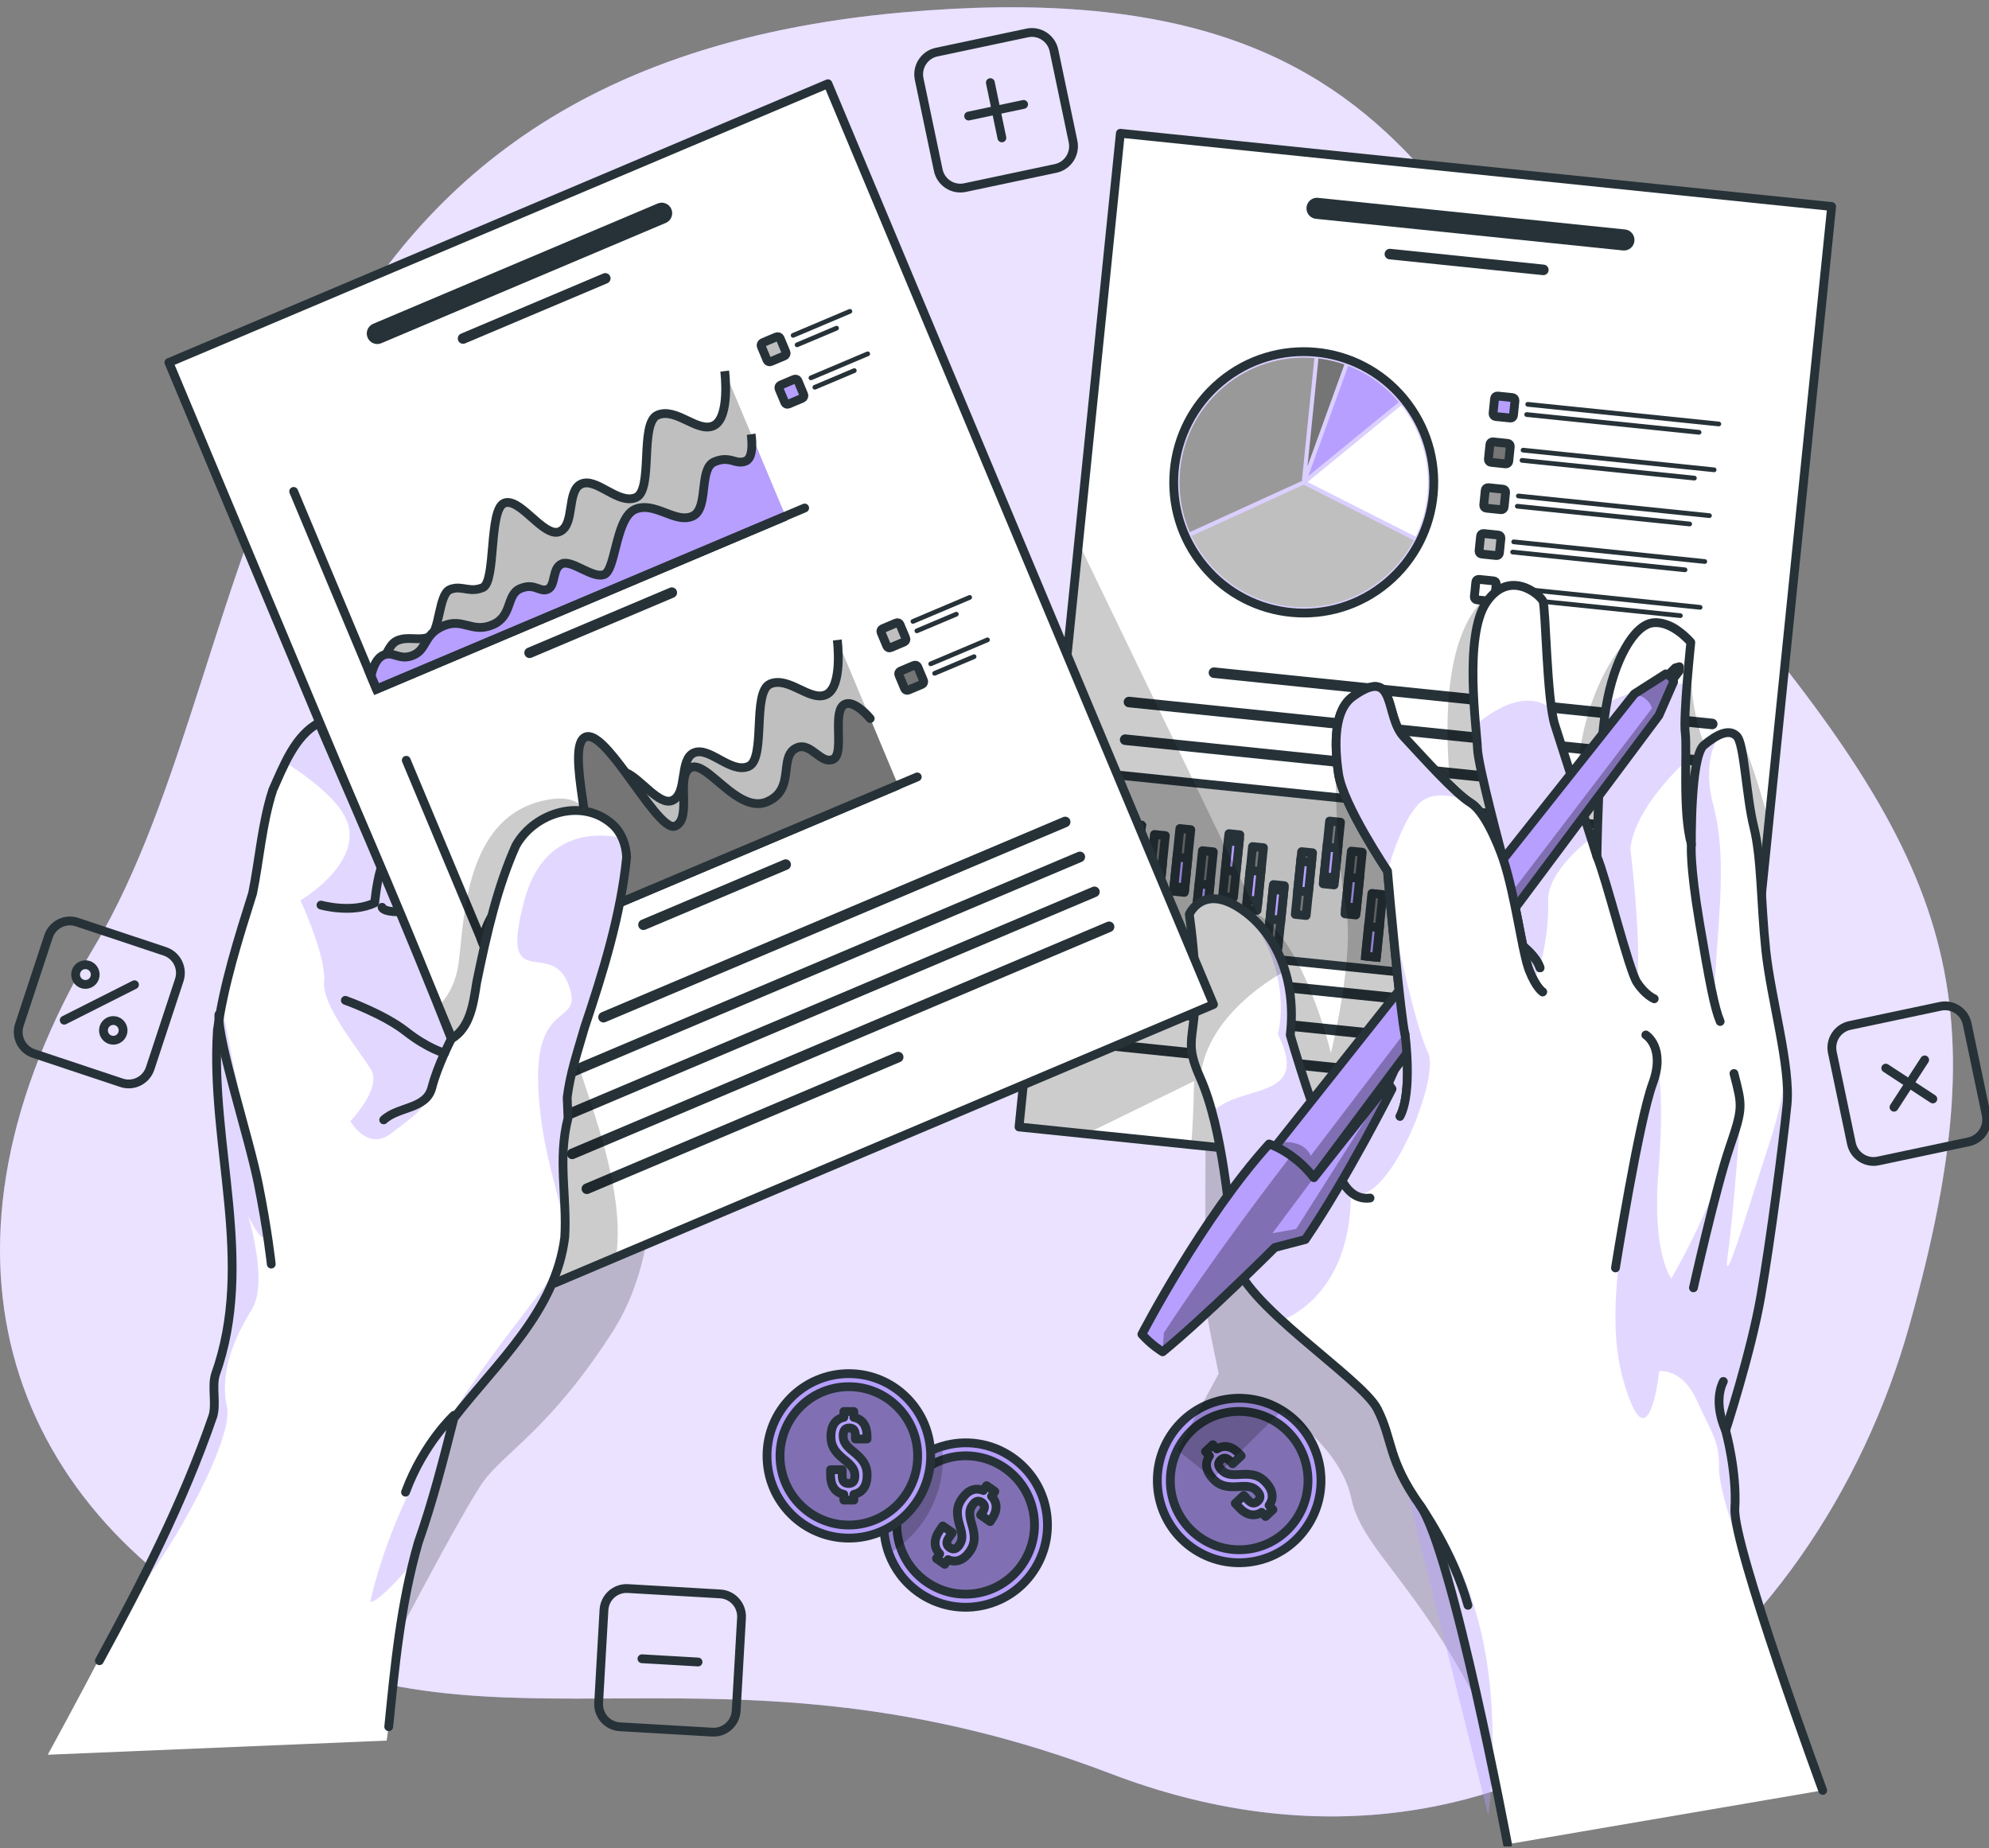<svg width="226" height="210" viewBox="0 0 226 210" fill="none" xmlns="http://www.w3.org/2000/svg">
<rect x="0" y="0" width="226" height="210" fill="#808080" stroke="none"/>
<g clip-path="url(#clip0_2308_98)">
<path d="M102.509 1.414C165.087 -4.189 165.188 31.294 193.384 64.354C221.581 97.413 227.615 112.397 216.985 150.506C206.355 188.611 170.541 218.486 126.231 201.561C81.921 184.636 56.539 200.892 28.59 185.858C0.646 170.824 -9.732 141.785 10.726 107.564C31.183 73.339 25.351 8.32 102.509 1.414Z" fill="#B79FFF"/>
<path opacity="0.7" d="M102.509 1.414C165.087 -4.189 165.188 31.294 193.384 64.354C221.581 97.413 227.615 112.397 216.985 150.506C206.355 188.611 170.541 218.486 126.231 201.561C81.921 184.636 56.539 200.892 28.59 185.858C0.646 170.824 -9.732 141.785 10.726 107.564C31.183 73.339 25.351 8.32 102.509 1.414Z" fill="white"/>
<path d="M116.716 3.745L106.423 5.923C105.035 6.217 104.147 7.586 104.439 8.98L106.606 19.326C106.899 20.72 108.26 21.613 109.648 21.319L119.941 19.141C121.329 18.847 122.217 17.479 121.925 16.084L119.758 5.739C119.466 4.344 118.104 3.451 116.716 3.745Z" stroke="#263238" stroke-linecap="round" stroke-linejoin="round"/>
<path d="M112.528 9.39L113.84 15.667" stroke="#263238" stroke-linecap="round" stroke-linejoin="round"/>
<path d="M116.307 11.864L110.061 13.187" stroke="#263238" stroke-linecap="round" stroke-linejoin="round"/>
<path d="M220.476 114.354L210.183 116.532C208.795 116.826 207.907 118.194 208.199 119.589L210.366 129.934C210.658 131.329 212.02 132.222 213.408 131.928L223.701 129.75C225.089 129.456 225.977 128.087 225.685 126.693L223.518 116.348C223.225 114.953 221.863 114.06 220.476 114.354Z" stroke="#263238" stroke-linecap="round" stroke-linejoin="round"/>
<path d="M218.69 120.443L215.204 125.818" stroke="#263238" stroke-linecap="round" stroke-linejoin="round"/>
<path d="M219.618 124.88L214.27 121.376" stroke="#263238" stroke-linecap="round" stroke-linejoin="round"/>
<path d="M81.839 181.126L71.338 180.517C69.922 180.435 68.708 181.522 68.626 182.945L68.021 193.499C67.939 194.922 69.021 196.143 70.437 196.225L80.938 196.833C82.354 196.915 83.568 195.828 83.65 194.405L84.255 183.851C84.337 182.428 83.255 181.208 81.839 181.126Z" stroke="#263238" stroke-linecap="round" stroke-linejoin="round"/>
<path d="M79.317 188.864L72.94 188.494" stroke="#263238" stroke-linecap="round" stroke-linejoin="round"/>
<path d="M18.738 108.11L8.753 104.785C7.407 104.337 5.954 105.07 5.508 106.423L2.2 116.459C1.754 117.812 2.484 119.272 3.83 119.72L13.815 123.045C15.162 123.493 16.614 122.76 17.061 121.407L20.369 111.371C20.815 110.018 20.085 108.558 18.738 108.11Z" stroke="#263238" stroke-linecap="round" stroke-linejoin="round"/>
<path d="M15.281 111.9L7.295 115.931" stroke="#263238" stroke-linecap="round" stroke-linejoin="round"/>
<path d="M10.7 110.241C10.978 110.794 10.756 111.469 10.206 111.747C9.656 112.026 8.985 111.803 8.708 111.251C8.43 110.698 8.652 110.023 9.202 109.745C9.752 109.466 10.423 109.689 10.7 110.241Z" stroke="#263238" stroke-linecap="round" stroke-linejoin="round"/>
<path d="M13.869 116.585C14.146 117.137 13.924 117.812 13.374 118.091C12.824 118.369 12.153 118.146 11.876 117.594C11.598 117.041 11.82 116.367 12.37 116.088C12.92 115.809 13.591 116.032 13.869 116.585Z" stroke="#263238" stroke-linecap="round" stroke-linejoin="round"/>
<path d="M117.366 178.612C114.45 182.856 108.659 183.916 104.436 180.985C102.807 179.849 101.651 178.287 101.006 176.553C99.992 173.79 100.284 170.59 102.075 167.984C103.326 166.169 105.102 164.937 107.055 164.354C109.668 163.563 112.594 163.938 115.01 165.616C119.233 168.547 120.288 174.368 117.366 178.612Z" fill="#B79FFF"/>
<path opacity="0.3" d="M116.156 177.765C113.699 181.335 108.83 182.227 105.274 179.758C101.717 177.289 100.834 172.396 103.291 168.821C105.748 165.251 110.616 164.359 114.173 166.828C117.725 169.298 118.613 174.191 116.156 177.765Z" fill="black"/>
<path d="M116.156 177.765C113.699 181.335 108.83 182.227 105.274 179.758C101.717 177.289 100.834 172.396 103.291 168.821C105.748 165.251 110.616 164.359 114.173 166.828C117.725 169.298 118.613 174.191 116.156 177.765Z" stroke="#263238" stroke-linecap="round" stroke-linejoin="round"/>
<path d="M111.726 169.374L112.099 168.826L113.038 169.48L112.665 170.028C113.366 170.763 113.346 171.681 112.665 172.674L112.508 172.908L111.423 172.152L111.63 171.848C111.994 171.326 111.918 170.981 111.555 170.727C111.191 170.474 110.843 170.53 110.485 171.052C110.127 171.574 110.082 172.086 110.43 173.242C110.848 174.652 110.778 175.453 110.198 176.29C109.511 177.283 108.644 177.628 107.715 177.228L107.347 177.765L106.409 177.111L106.777 176.574C106.066 175.833 106.091 174.905 106.777 173.907L107.125 173.405L108.21 174.16L107.811 174.738C107.448 175.26 107.549 175.61 107.917 175.864C108.285 176.117 108.644 176.087 109.002 175.565C109.36 175.042 109.416 174.52 109.057 173.374C108.629 171.975 108.709 171.163 109.289 170.327C109.965 169.343 110.808 168.993 111.731 169.374H111.726Z" fill="#B79FFF" stroke="#263238" stroke-linecap="round" stroke-linejoin="round"/>
<path opacity="0.2" d="M107.13 165.728C107.13 170.332 104.673 174.358 101.006 176.553C99.992 173.79 100.284 170.59 102.075 167.984C103.326 166.169 105.102 164.937 107.055 164.354C107.105 164.805 107.13 165.261 107.13 165.728Z" fill="black"/>
<path d="M117.366 178.612C114.45 182.856 108.659 183.916 104.436 180.985C102.807 179.849 101.651 178.287 101.006 176.553C99.992 173.79 100.284 170.59 102.075 167.984C103.326 166.169 105.102 164.937 107.055 164.354C109.668 163.563 112.594 163.938 115.01 165.616C119.233 168.547 120.288 174.368 117.366 178.612Z" stroke="#263238" stroke-linecap="round" stroke-linejoin="round"/>
<path d="M96.45 174.784C101.585 174.784 105.748 170.6 105.748 165.439C105.748 160.278 101.585 156.094 96.45 156.094C91.315 156.094 87.152 160.278 87.152 165.439C87.152 170.6 91.315 174.784 96.45 174.784Z" fill="#B79FFF" stroke="#263238" stroke-linecap="round" stroke-linejoin="round"/>
<path opacity="0.3" d="M96.45 173.298C100.769 173.298 104.27 169.779 104.27 165.439C104.27 161.098 100.769 157.579 96.45 157.579C92.131 157.579 88.63 161.098 88.63 165.439C88.63 169.779 92.131 173.298 96.45 173.298Z" fill="black"/>
<path d="M96.45 173.298C100.769 173.298 104.27 169.779 104.27 165.439C104.27 161.098 100.769 157.579 96.45 157.579C92.131 157.579 88.63 161.098 88.63 165.439C88.63 169.779 92.131 173.298 96.45 173.298Z" stroke="#263238" stroke-linecap="round" stroke-linejoin="round"/>
<path d="M95.88 161.063V160.399H97.02V161.063C98.009 161.266 98.518 162.031 98.518 163.243V163.522H97.197V163.152C97.197 162.513 96.944 162.27 96.5 162.27C96.056 162.27 95.804 162.513 95.804 163.152C95.804 163.791 96.056 164.237 96.995 164.987C98.135 165.905 98.528 166.605 98.528 167.624C98.528 168.836 98.009 169.612 97.02 169.815V170.464H95.88V169.815C94.876 169.612 94.371 168.831 94.371 167.624V167.011H95.693V167.71C95.693 168.349 95.971 168.577 96.415 168.577C96.859 168.577 97.136 168.349 97.136 167.71C97.136 167.071 96.884 166.615 95.945 165.875C94.805 164.967 94.412 164.257 94.412 163.233C94.412 162.036 94.906 161.271 95.885 161.053L95.88 161.063Z" fill="#B79FFF" stroke="#263238" stroke-linecap="round" stroke-linejoin="round"/>
<path d="M148.629 173.28C151.4 168.935 150.14 163.155 145.817 160.371C141.493 157.586 135.742 158.852 132.972 163.197C130.201 167.543 131.461 173.323 135.784 176.107C140.108 178.891 145.859 177.626 148.629 173.28Z" fill="#B79FFF" stroke="#263238" stroke-linecap="round" stroke-linejoin="round"/>
<path opacity="0.3" d="M146.532 162.899C149.473 166.078 149.286 171.052 146.123 174.008C142.96 176.964 138.011 176.776 135.069 173.597C132.128 170.418 132.315 165.444 135.478 162.488C138.641 159.532 143.59 159.719 146.532 162.899Z" fill="black"/>
<path d="M146.532 162.899C149.473 166.078 149.286 171.052 146.123 174.008C142.96 176.964 138.011 176.776 135.069 173.597C132.128 170.418 132.315 165.444 135.478 162.488C138.641 159.532 143.59 159.719 146.532 162.899Z" stroke="#263238" stroke-linecap="round" stroke-linejoin="round"/>
<path d="M137.425 165.439L136.976 164.952L137.814 164.171L138.263 164.658C139.125 164.131 140.013 164.344 140.836 165.231L141.027 165.439L140.059 166.341L139.807 166.073C139.373 165.606 139.025 165.601 138.702 165.905C138.379 166.209 138.354 166.559 138.787 167.026C139.221 167.492 139.706 167.644 140.906 167.553C142.364 167.447 143.126 167.69 143.817 168.435C144.64 169.323 144.781 170.251 144.196 171.072L144.635 171.549L143.797 172.33L143.358 171.853C142.485 172.39 141.587 172.167 140.77 171.28L140.356 170.834L141.325 169.931L141.799 170.443C142.233 170.91 142.591 170.89 142.914 170.585C143.237 170.281 143.288 169.921 142.859 169.455C142.425 168.988 141.93 168.826 140.74 168.927C139.292 169.044 138.52 168.79 137.829 168.045C137.017 167.168 136.86 166.27 137.43 165.444L137.425 165.439Z" fill="#B79FFF" stroke="#263238" stroke-linecap="round" stroke-linejoin="round"/>
<path opacity="0.2" d="M136.976 127.633C136.976 127.633 136.936 147.023 136.976 148.153C137.017 149.284 138.475 156.094 138.475 156.094L133.793 164.769L137.824 168.035L145.669 160.282C145.669 160.282 152.348 164.43 153.569 170.362C154.79 176.295 162.06 180.615 169.602 197.043C177.144 213.471 185.746 160.282 185.746 160.282L162.474 130.833L136.971 127.623L136.976 127.633Z" fill="black"/>
<path d="M208.121 23.465L200.992 93.377L196.608 136.385L135.342 130.077L123.42 128.85L115.787 128.064L122.553 61.692L127.3 15.145L208.121 23.465Z" fill="white"/>
<path d="M184.646 26.077L149.76 22.482C149.104 22.416 148.519 22.892 148.454 23.552C148.388 24.211 148.862 24.799 149.518 24.865L184.404 28.46C185.06 28.526 185.645 28.049 185.711 27.39C185.776 26.731 185.302 26.143 184.646 26.077V26.077Z" fill="#263238"/>
<path d="M175.429 30.072L157.984 28.277C157.656 28.242 157.363 28.485 157.328 28.81C157.292 29.139 157.535 29.433 157.857 29.469L175.303 31.264C175.631 31.299 175.924 31.056 175.959 30.731C175.994 30.402 175.752 30.108 175.429 30.072Z" fill="#263238"/>
<path d="M194.62 81.674L137.995 75.843C137.667 75.808 137.375 76.051 137.34 76.376C137.304 76.705 137.546 76.999 137.869 77.035L194.494 82.866C194.822 82.901 195.115 82.658 195.15 82.334C195.185 82.009 194.943 81.71 194.62 81.674Z" fill="#263238"/>
<path d="M194.181 85.959L128.339 79.18C128.011 79.144 127.719 79.388 127.683 79.712C127.648 80.042 127.89 80.336 128.213 80.371L194.055 87.151C194.383 87.186 194.676 86.943 194.711 86.618C194.746 86.289 194.504 85.995 194.181 85.959Z" fill="#263238"/>
<path d="M175.308 88.342L127.905 83.459C127.578 83.424 127.285 83.667 127.25 83.992C127.214 84.321 127.456 84.615 127.779 84.651L175.182 89.534C175.51 89.569 175.802 89.326 175.838 89.001C175.873 88.677 175.631 88.378 175.308 88.342Z" fill="#263238"/>
<path d="M127.162 88.088L125.236 106.984L191.613 113.819L193.539 94.924L127.162 88.088Z" fill="#BFBFBF" stroke="#263238" stroke-miterlimit="10"/>
<path d="M157.597 66.222C163.867 60.972 164.714 51.608 159.491 45.306C154.267 39.004 144.949 38.152 138.679 43.402C132.409 48.653 131.561 58.017 136.785 64.319C142.009 70.621 151.327 71.473 157.597 66.222Z" fill="#B79FFF"/>
<path opacity="0.5" d="M157.597 66.222C163.867 60.972 164.714 51.608 159.491 45.306C154.267 39.004 144.949 38.152 138.679 43.402C132.409 48.653 131.561 58.017 136.785 64.319C142.009 70.621 151.327 71.473 157.597 66.222Z" fill="white"/>
<path d="M157.597 66.222C163.867 60.972 164.714 51.608 159.491 45.306C154.267 39.004 144.949 38.152 138.679 43.402C132.409 48.653 131.561 58.017 136.785 64.319C142.009 70.621 151.327 71.473 157.597 66.222Z" stroke="#263238" stroke-miterlimit="10"/>
<path d="M148.565 54.77L160.854 60.987C161.55 59.542 162.009 57.955 162.181 56.266C162.569 52.453 161.414 48.838 159.23 46.049L148.565 54.776V54.77Z" fill="white"/>
<path d="M148.65 54.106L158.942 45.689C157.424 43.879 155.461 42.444 153.196 41.572L151.339 46.693L148.655 54.106H148.65Z" fill="#B79FFF"/>
<path d="M149.811 40.735L148.565 52.975L152.757 41.41C151.819 41.085 150.835 40.857 149.816 40.735H149.811Z" fill="#757575"/>
<path d="M147.924 54.664L149.347 40.69C141.688 40.026 134.883 45.659 134.096 53.371C133.838 55.886 134.257 58.31 135.19 60.47L147.919 54.659L147.924 54.664Z" fill="#999999"/>
<path d="M146.703 68.932C152.616 69.541 158.044 66.387 160.642 61.403L148.136 55.08L135.387 60.901C137.435 65.231 141.613 68.41 146.703 68.932Z" fill="#BFBFBF"/>
<path d="M171.852 45.178L170.171 45.005C169.996 44.987 169.84 45.114 169.823 45.29L169.65 46.98C169.632 47.155 169.759 47.312 169.934 47.33L171.615 47.503C171.79 47.521 171.946 47.394 171.964 47.218L172.136 45.528C172.154 45.353 172.027 45.196 171.852 45.178Z" fill="#B79FFF" stroke="#263238" stroke-miterlimit="10"/>
<path d="M195.276 48.447L173.557 46.212C173.411 46.196 173.305 46.064 173.32 45.917C173.335 45.77 173.467 45.664 173.613 45.679L195.332 47.915C195.478 47.93 195.584 48.062 195.569 48.209C195.554 48.356 195.422 48.463 195.276 48.447Z" fill="#263238"/>
<path d="M193.031 49.391L173.436 47.373C173.29 47.357 173.184 47.225 173.199 47.078C173.214 46.931 173.346 46.825 173.492 46.84L193.087 48.858C193.233 48.873 193.339 49.005 193.324 49.152C193.309 49.299 193.177 49.406 193.031 49.391V49.391Z" fill="#263238"/>
<path d="M171.322 50.385L169.641 50.212C169.466 50.194 169.31 50.322 169.292 50.497L169.12 52.187C169.102 52.362 169.229 52.519 169.404 52.537L171.085 52.71C171.26 52.728 171.416 52.601 171.433 52.425L171.606 50.735C171.624 50.56 171.497 50.403 171.322 50.385Z" fill="#757575" stroke="#263238" stroke-linecap="round" stroke-linejoin="round"/>
<path d="M194.746 53.655L173.028 51.419C172.881 51.404 172.775 51.272 172.791 51.125C172.806 50.978 172.937 50.871 173.083 50.886L194.802 53.123C194.948 53.138 195.054 53.27 195.039 53.417C195.024 53.564 194.893 53.67 194.746 53.655Z" fill="#263238"/>
<path d="M192.501 54.598L172.907 52.58C172.76 52.565 172.654 52.433 172.67 52.286C172.685 52.139 172.816 52.032 172.962 52.048L192.557 54.066C192.703 54.081 192.809 54.213 192.794 54.36C192.779 54.507 192.648 54.613 192.501 54.598Z" fill="#263238"/>
<path d="M170.792 55.592L169.11 55.419C168.936 55.401 168.78 55.529 168.762 55.704L168.589 57.394C168.572 57.569 168.699 57.726 168.873 57.744L170.555 57.917C170.729 57.935 170.885 57.808 170.903 57.632L171.075 55.943C171.093 55.767 170.966 55.61 170.792 55.592Z" fill="#999999" stroke="#263238" stroke-linecap="round" stroke-linejoin="round"/>
<path d="M194.212 58.862L172.493 56.626C172.347 56.611 172.241 56.479 172.256 56.332C172.271 56.185 172.402 56.079 172.548 56.094L194.267 58.33C194.413 58.345 194.519 58.477 194.504 58.624C194.489 58.771 194.358 58.877 194.212 58.862Z" fill="#263238"/>
<path d="M191.967 59.811L172.372 57.792C172.226 57.777 172.12 57.645 172.135 57.498C172.15 57.351 172.281 57.245 172.427 57.26L192.022 59.278C192.168 59.293 192.274 59.425 192.259 59.572C192.244 59.719 192.113 59.826 191.967 59.811V59.811Z" fill="#263238"/>
<path d="M170.261 60.804L168.579 60.631C168.405 60.613 168.249 60.741 168.231 60.916L168.059 62.606C168.041 62.782 168.168 62.938 168.342 62.956L170.024 63.13C170.198 63.148 170.354 63.02 170.372 62.844L170.544 61.155C170.562 60.979 170.435 60.822 170.261 60.804Z" fill="#BFBFBF" stroke="#263238" stroke-miterlimit="10"/>
<path d="M193.682 64.075L171.963 61.839C171.817 61.824 171.711 61.692 171.726 61.545C171.741 61.398 171.872 61.291 172.019 61.306L193.737 63.542C193.884 63.558 193.99 63.69 193.974 63.837C193.959 63.984 193.828 64.09 193.682 64.075Z" fill="#263238"/>
<path d="M191.437 65.018L171.842 63C171.696 62.985 171.59 62.853 171.605 62.706C171.62 62.559 171.751 62.452 171.898 62.468L191.492 64.486C191.639 64.501 191.745 64.633 191.729 64.78C191.714 64.927 191.583 65.033 191.437 65.018Z" fill="#263238"/>
<path d="M169.725 66.011L168.044 65.838C167.869 65.82 167.713 65.947 167.695 66.123L167.523 67.813C167.505 67.988 167.632 68.145 167.807 68.163L169.488 68.336C169.663 68.354 169.819 68.227 169.837 68.051L170.009 66.361C170.027 66.186 169.9 66.029 169.725 66.011Z" fill="white" stroke="#263238" stroke-linecap="round" stroke-linejoin="round"/>
<path d="M193.152 69.282L171.434 67.046C171.287 67.031 171.181 66.899 171.196 66.752C171.212 66.605 171.343 66.498 171.489 66.514L193.208 68.75C193.354 68.765 193.46 68.897 193.445 69.044C193.43 69.191 193.298 69.297 193.152 69.282Z" fill="#263238"/>
<path d="M190.907 70.225L171.312 68.207C171.166 68.192 171.06 68.06 171.075 67.913C171.09 67.766 171.222 67.66 171.368 67.675L190.963 69.693C191.109 69.708 191.215 69.84 191.2 69.987C191.185 70.134 191.053 70.24 190.907 70.225Z" fill="#263238"/>
<path d="M183.49 107.446L184.729 107.574L185.456 100.447L184.216 100.319L183.49 107.446Z" fill="#757575" stroke="#263238" stroke-linecap="round" stroke-linejoin="round"/>
<path d="M183.597 106.363L184.837 106.491L185.179 103.137L183.939 103.009L183.597 106.363Z" fill="#B79FFF" stroke="#263238" stroke-miterlimit="10"/>
<path d="M186.465 105.927L187.704 106.054L188.431 98.927L187.191 98.799L186.465 105.927Z" fill="#757575" stroke="#263238" stroke-linecap="round" stroke-linejoin="round"/>
<path d="M186.988 100.689L186.646 104.043L187.886 104.171L188.228 100.817L186.988 100.689Z" fill="#B79FFF" stroke="#263238" stroke-miterlimit="10"/>
<path d="M189.119 107.58L190.358 107.708L191.085 100.58L189.845 100.453L189.119 107.58Z" fill="#757575" stroke="#263238" stroke-linecap="round" stroke-linejoin="round"/>
<path d="M189.387 104.905L190.626 105.033L190.968 101.679L189.729 101.551L189.387 104.905Z" fill="#B79FFF" stroke="#263238" stroke-miterlimit="10"/>
<path d="M180.842 105.746L182.082 105.874L182.808 98.747L181.569 98.619L180.842 105.746Z" fill="#757575" stroke="#263238" stroke-linecap="round" stroke-linejoin="round"/>
<path d="M180.95 104.668L182.19 104.796L182.532 101.442L181.292 101.314L180.95 104.668Z" fill="#B79FFF" stroke="#263238" stroke-miterlimit="10"/>
<path d="M177.838 107.56L179.078 107.687L179.804 100.56L178.564 100.432L177.838 107.56Z" fill="#757575" stroke="#263238" stroke-linecap="round" stroke-linejoin="round"/>
<path d="M177.917 106.765L179.157 106.893L179.499 103.539L178.259 103.411L177.917 106.765Z" fill="#B79FFF" stroke="#263238" stroke-miterlimit="10"/>
<path d="M175.232 105.437L176.472 105.565L177.198 98.438L175.959 98.31L175.232 105.437Z" fill="#757575" stroke="#263238" stroke-linecap="round" stroke-linejoin="round"/>
<path d="M175.255 105.173L176.494 105.301L176.836 101.947L175.597 101.819L175.255 105.173Z" fill="#B79FFF" stroke="#263238" stroke-miterlimit="10"/>
<path d="M172.058 108.883L173.298 109.011L174.024 101.884L172.785 101.756L172.058 108.883Z" fill="#757575" stroke="#263238" stroke-linecap="round" stroke-linejoin="round"/>
<path d="M172.081 108.614L173.32 108.742L173.662 105.387L172.423 105.26L172.081 108.614Z" fill="#B79FFF" stroke="#263238" stroke-miterlimit="10"/>
<path d="M169.726 104.093L170.965 104.22L171.692 97.093L170.452 96.965L169.726 104.093Z" fill="#757575" stroke="#263238" stroke-linecap="round" stroke-linejoin="round"/>
<path d="M169.838 103.02L171.078 103.148L171.42 99.794L170.18 99.666L169.838 103.02Z" fill="#B79FFF" stroke="#263238" stroke-miterlimit="10"/>
<path d="M166.971 103.397L168.211 103.525L168.937 96.397L167.698 96.27L166.971 103.397Z" fill="#757575" stroke="#263238" stroke-linecap="round" stroke-linejoin="round"/>
<path d="M167.249 100.712L168.489 100.84L168.831 97.486L167.591 97.358L167.249 100.712Z" fill="#B79FFF" stroke="#263238" stroke-miterlimit="10"/>
<path d="M163.726 107.58L164.965 107.708L165.692 100.58L164.452 100.453L163.726 107.58Z" fill="#757575" stroke="#263238" stroke-linecap="round" stroke-linejoin="round"/>
<path d="M164.033 104.628L165.272 104.755L165.614 101.401L164.375 101.273L164.033 104.628Z" fill="#B79FFF" stroke="#263238" stroke-miterlimit="10"/>
<path d="M161.253 104.16L162.492 104.287L163.219 97.16L161.979 97.032L161.253 104.16Z" fill="#757575" stroke="#263238" stroke-linecap="round" stroke-linejoin="round"/>
<path d="M161.389 102.819L162.628 102.947L162.97 99.593L161.731 99.465L161.389 102.819Z" fill="#B79FFF" stroke="#263238" stroke-miterlimit="10"/>
<path d="M158.268 105.736L159.508 105.863L160.235 98.736L158.995 98.609L158.268 105.736Z" fill="#757575" stroke="#263238" stroke-linecap="round" stroke-linejoin="round"/>
<path d="M158.386 104.658L159.626 104.786L159.968 101.432L158.728 101.304L158.386 104.658Z" fill="#B79FFF" stroke="#263238" stroke-miterlimit="10"/>
<path d="M155.152 108.651L156.392 108.779L157.118 101.652L155.879 101.524L155.152 108.651Z" fill="#757575" stroke="#263238" stroke-linecap="round" stroke-linejoin="round"/>
<path d="M155.156 108.645L156.396 108.773L156.738 105.418L155.498 105.291L155.156 108.645Z" fill="#B79FFF" stroke="#263238" stroke-miterlimit="10"/>
<path d="M152.822 103.845L154.061 103.973L154.788 96.846L153.548 96.718L152.822 103.845Z" fill="#757575" stroke="#263238" stroke-linecap="round" stroke-linejoin="round"/>
<path d="M152.906 103.04L154.146 103.168L154.488 99.814L153.248 99.686L152.906 103.04Z" fill="#B79FFF" stroke="#263238" stroke-miterlimit="10"/>
<path d="M150.348 100.43L151.588 100.558L152.315 93.431L151.075 93.303L150.348 100.43Z" fill="#757575" stroke="#263238" stroke-linecap="round" stroke-linejoin="round"/>
<path d="M150.433 99.615L151.672 99.743L152.014 96.388L150.775 96.261L150.433 99.615Z" fill="#B79FFF" stroke="#263238" stroke-miterlimit="10"/>
<path d="M147.174 103.907L148.413 104.035L149.14 96.907L147.9 96.78L147.174 103.907Z" fill="#757575" stroke="#263238" stroke-linecap="round" stroke-linejoin="round"/>
<path d="M147.442 101.227L148.682 101.355L149.024 98.001L147.784 97.873L147.442 101.227Z" fill="#B79FFF" stroke="#263238" stroke-miterlimit="10"/>
<path d="M143.97 107.647L145.209 107.775L145.936 100.647L144.696 100.52L143.97 107.647Z" fill="#757575" stroke="#263238" stroke-linecap="round" stroke-linejoin="round"/>
<path d="M144.3 104.431L145.539 104.559L145.881 101.205L144.641 101.077L144.3 104.431Z" fill="#B79FFF" stroke="#263238" stroke-miterlimit="10"/>
<path d="M141.593 103.33L142.832 103.458L143.559 96.331L142.319 96.203L141.593 103.33Z" fill="#757575" stroke="#263238" stroke-linecap="round" stroke-linejoin="round"/>
<path d="M141.695 102.262L142.935 102.39L143.277 99.036L142.037 98.908L141.695 102.262Z" fill="#B79FFF" stroke="#263238" stroke-miterlimit="10"/>
<path d="M138.912 101.862L140.151 101.99L140.878 94.862L139.638 94.735L138.912 101.862Z" fill="#757575" stroke="#263238" stroke-linecap="round" stroke-linejoin="round"/>
<path d="M139.224 98.904L140.463 99.032L140.805 95.678L139.566 95.55L139.224 98.904Z" fill="#B79FFF" stroke="#263238" stroke-miterlimit="10"/>
<path d="M135.899 103.799L137.139 103.927L137.865 96.799L136.625 96.672L135.899 103.799Z" fill="#757575" stroke="#263238" stroke-linecap="round" stroke-linejoin="round"/>
<path d="M135.903 103.793L137.143 103.92L137.485 100.566L136.245 100.438L135.903 103.793Z" fill="#B79FFF" stroke="#263238" stroke-miterlimit="10"/>
<path d="M133.336 101.28L134.575 101.408L135.302 94.28L134.062 94.153L133.336 101.28Z" fill="#757575" stroke="#263238" stroke-linecap="round" stroke-linejoin="round"/>
<path d="M133.391 100.749L134.631 100.876L134.973 97.522L133.733 97.394L133.391 100.749Z" fill="#B79FFF" stroke="#263238" stroke-miterlimit="10"/>
<path d="M130.448 101.955L131.687 102.083L132.414 94.955L131.174 94.828L130.448 101.955Z" fill="#757575" stroke="#263238" stroke-linecap="round" stroke-linejoin="round"/>
<path d="M130.475 101.686L131.715 101.814L132.057 98.459L130.817 98.332L130.475 101.686Z" fill="#B79FFF" stroke="#263238" stroke-miterlimit="10"/>
<path d="M127.748 100.755L128.988 100.882L129.715 93.755L128.475 93.627L127.748 100.755Z" fill="#757575" stroke="#263238" stroke-linecap="round" stroke-linejoin="round"/>
<path d="M128.107 97.266L129.347 97.394L129.689 94.04L128.449 93.912L128.107 97.266Z" fill="#B79FFF" stroke="#263238" stroke-miterlimit="10"/>
<path d="M191.099 116.184L134.474 110.353C134.146 110.318 133.853 110.561 133.818 110.885C133.783 111.215 134.025 111.509 134.348 111.545L190.973 117.376C191.301 117.411 191.593 117.168 191.629 116.843C191.664 116.519 191.422 116.22 191.099 116.184Z" fill="#263238"/>
<path d="M190.665 120.469L124.823 113.689C124.495 113.654 124.202 113.897 124.167 114.222C124.132 114.551 124.374 114.846 124.697 114.881L190.539 121.66C190.867 121.696 191.159 121.452 191.195 121.128C191.23 120.798 190.988 120.504 190.665 120.469Z" fill="#263238"/>
<path d="M162.569 121.909L124.384 117.974C124.056 117.939 123.764 118.182 123.728 118.506C123.693 118.836 123.935 119.13 124.258 119.166L162.443 123.1C162.771 123.136 163.064 122.892 163.099 122.568C163.135 122.243 162.892 121.944 162.569 121.909Z" fill="#263238"/>
<path opacity="0.2" d="M197.345 83.642C195.392 83.485 194.716 86.613 194.716 86.613C194.716 86.613 191.629 82.546 192.118 72.984C192.118 72.984 190.609 68.745 186.568 71.305C182.532 73.866 178.34 82.891 179.339 92.723L171.484 66.514C168.77 67.092 163.256 70.758 164.709 88.459L156.137 79.352C156.137 79.352 153.816 78.602 152.505 80.665C151.193 82.734 151.819 97.51 152.903 103.036C153.993 108.568 151.223 119.667 151.223 119.667C151.223 119.667 148.267 107.093 142.919 103.908L122.553 61.692L115.787 128.064L123.42 128.85L135.68 122.852C135.609 125.625 135.544 128.176 135.342 130.077L196.608 136.385L200.992 93.377C199.504 88.018 198.081 83.698 197.345 83.642V83.642Z" fill="black"/>
<path d="M208.121 23.465L200.992 93.377L196.608 136.385L135.342 130.077L123.42 128.85L115.787 128.064L122.553 61.692L127.3 15.145L208.121 23.465Z" stroke="#263238" stroke-linecap="round" stroke-linejoin="round"/>
<path d="M207.112 203.447L171.292 209.572C171.292 209.572 165.057 176.284 161.339 171.041C157.62 165.794 158.301 163.639 156.495 160.104C155.406 157.97 149.942 153.989 145.654 150.06H145.649C145.275 149.72 144.912 149.38 144.564 149.041C144.413 148.904 144.271 148.757 144.13 148.62C143.56 148.052 143.03 147.499 142.561 146.957C142.39 146.764 142.228 146.571 142.077 146.379C141.184 145.268 140.553 144.229 140.341 143.291C140.326 143.24 140.316 143.189 140.311 143.134C140.296 143.068 140.286 143.007 140.281 142.946C140.185 142.16 140.084 141.263 139.983 140.289C139.963 140.096 139.943 139.894 139.918 139.691C139.907 139.61 139.897 139.534 139.887 139.447C139.801 138.636 139.706 137.774 139.595 136.887C139.484 135.959 139.363 134.995 139.221 134.027C139.176 133.692 139.131 133.358 139.075 133.018C139.075 133.013 139.075 133.008 139.07 133.008C139.014 132.633 138.954 132.257 138.893 131.877L138.727 130.904C138.717 130.848 138.702 130.797 138.697 130.751C138.626 130.371 138.555 130.001 138.485 129.626C138.47 129.585 138.465 129.545 138.46 129.499C138.389 129.169 138.323 128.845 138.248 128.515C138.091 127.78 137.915 127.06 137.723 126.36C137.345 124.966 136.901 123.663 136.386 122.507C133.803 116.711 137.163 118.805 135.14 103.893C135.14 103.893 136.628 100.435 140.871 103.198C141.199 103.411 141.512 103.645 141.819 103.893H141.825C142.677 104.583 143.434 105.399 144.08 106.317C144.922 107.508 145.578 108.872 146.027 110.353C146.698 112.559 146.915 115.028 146.602 117.604C146.602 117.604 149.791 128.586 151.471 131.086C153.156 133.586 160.097 119.226 159.648 117.553C159.558 117.218 159.432 116.402 159.29 115.281C159.26 115.033 159.23 114.769 159.194 114.49C159.164 114.212 159.129 113.923 159.099 113.623C159.078 113.481 159.063 113.329 159.043 113.182C159.038 113.121 159.033 113.061 159.023 113.005C158.962 112.432 158.892 111.823 158.826 111.195C158.811 111.017 158.791 110.85 158.771 110.677C158.74 110.378 158.71 110.069 158.68 109.765C158.67 109.719 158.67 109.668 158.665 109.613C158.644 109.44 158.624 109.263 158.609 109.08C158.569 108.725 158.534 108.365 158.498 108.005C158.463 107.696 158.438 107.387 158.407 107.077C158.347 106.494 158.291 105.911 158.236 105.348C158.195 104.928 158.155 104.512 158.12 104.106C158.11 104.015 158.1 103.924 158.095 103.837C157.883 101.606 157.716 99.771 157.656 98.99C157.656 98.99 152.606 91.476 152.086 87.936C151.566 84.392 151.612 80.67 153.726 79.154C158.73 75.575 157.267 81.345 159.507 83.733C161.747 86.131 165.183 90.035 167.13 91.257C168.926 92.403 170.53 96.855 170.757 97.504C170.5 96.531 167.932 86.958 167.877 85.031C167.811 82.998 166.267 72.274 168.891 68.425C171.509 64.582 175 67.563 175.323 68.324C175.646 69.084 175.742 79.474 176.665 82.369C177.593 85.259 181.453 97.312 181.453 97.312C181.453 97.312 181.614 85.589 182.487 80.341C183.355 75.098 185.625 70.991 187.845 70.758C190.065 70.524 192.118 72.984 192.118 72.984C192.118 72.984 191.24 81.35 191.492 83.282C191.74 85.208 191.129 92.191 192.184 95.943C192.184 95.943 192.062 85.949 193.606 84.671C195.155 83.393 196.477 82.78 197.345 83.642C198.207 84.504 198.399 90.421 199.282 93.98C200.17 97.545 200.054 102.377 200.634 107.929C201.214 113.481 203.499 121.189 203.045 125.595C202.591 129.991 201.194 140.928 200.069 147.342C198.944 153.761 196.073 162.543 196.073 162.543C196.073 162.543 197.38 167.234 197.128 171.417C196.87 175.6 207.112 203.447 207.112 203.447V203.447Z" fill="white"/>
<path opacity="0.4" d="M176.67 82.364C177.356 84.504 179.647 91.663 180.792 95.238C180.792 95.238 175.782 98.939 175.908 102.372C176.04 105.805 174.99 112.746 172.745 112.548C170.5 112.356 170.702 97.915 169.965 95.491C170.419 96.531 170.717 97.383 170.778 97.55C170.611 96.926 167.937 86.993 167.882 85.026C167.867 84.564 167.776 83.642 167.67 82.45V82.425C167.67 82.425 172.649 77.638 176.302 80.569C176.413 81.304 176.529 81.918 176.67 82.359V82.364Z" fill="#B79FFF"/>
<path opacity="0.4" d="M191.543 86.491C189.212 88.712 185.696 92.642 185.252 96.429C185.252 96.429 186.553 107.001 185.998 111.615L181.453 97.312C181.453 97.312 181.614 85.589 182.487 80.341C182.507 80.199 182.538 80.052 182.563 79.905C184.793 78.759 187.85 77.735 191.689 77.664C191.513 79.925 191.371 82.349 191.492 83.277C191.568 83.905 191.563 85.072 191.548 86.491H191.543Z" fill="#B79FFF"/>
<path opacity="0.4" d="M193.606 84.671L193.591 84.686C193.536 84.727 193.399 84.833 193.203 85.001C193.329 84.767 193.46 84.544 193.601 84.341L193.611 84.671H193.606Z" fill="#B79FFF"/>
<path opacity="0.4" d="M194.792 113.912C194.792 113.912 191.795 102.615 191.745 93.519C191.724 90.152 192.108 87.085 193.193 85.011C193.319 84.772 193.45 84.549 193.591 84.346L193.601 84.676C194.242 84.149 194.837 83.733 195.387 83.49C194.545 84.808 193.576 87.389 194.696 91.582C196.452 98.153 194.923 106.175 194.787 113.917L194.792 113.912Z" fill="#B79FFF"/>
<path opacity="0.4" d="M153.458 135.442C153.458 135.442 154.265 146.206 145.654 150.065C145.28 149.725 144.922 149.385 144.569 149.046C144.418 148.904 144.276 148.762 144.135 148.625C143.565 148.057 143.035 147.504 142.566 146.962C142.395 146.764 142.233 146.571 142.082 146.384C141.189 145.273 140.558 144.234 140.346 143.296C140.331 143.245 140.321 143.189 140.316 143.139C140.301 143.073 140.291 143.012 140.286 142.951C140.19 142.165 140.089 141.268 139.988 140.294C139.968 140.101 139.948 139.899 139.923 139.696C139.912 139.615 139.902 139.539 139.897 139.452C139.807 138.641 139.711 137.779 139.605 136.892C139.494 135.964 139.373 135 139.231 134.032C139.181 133.697 139.136 133.358 139.085 133.023V133.013C139.03 132.638 138.969 132.257 138.909 131.882C138.853 131.558 138.798 131.233 138.742 130.904C138.732 130.853 138.722 130.802 138.712 130.751C138.641 130.376 138.571 130.001 138.495 129.626C138.485 129.585 138.475 129.54 138.47 129.499C138.404 129.169 138.333 128.84 138.263 128.515C138.096 127.78 137.925 127.06 137.733 126.36C141.138 123.065 148.998 125.133 145.195 117.502C145.195 117.502 147.112 110.972 141.83 103.888C145.442 106.819 147.293 111.96 146.607 117.604C146.607 117.604 149.796 128.581 151.476 131.086C153.161 133.586 160.102 119.226 159.648 117.553C159.563 117.223 159.437 116.402 159.295 115.281C159.265 115.033 159.235 114.769 159.199 114.49C159.164 114.212 159.134 113.923 159.099 113.623C159.078 113.481 159.063 113.334 159.048 113.187C159.043 113.126 159.038 113.066 159.028 113.01C158.967 112.432 158.902 111.828 158.831 111.195C158.816 111.022 158.796 110.85 158.776 110.677C158.745 110.378 158.715 110.074 158.685 109.765C158.68 109.719 158.675 109.668 158.67 109.613C158.655 109.44 158.629 109.263 158.614 109.075C158.574 108.72 158.544 108.36 158.503 108C158.473 107.691 158.443 107.382 158.412 107.072C158.357 106.489 158.296 105.906 158.246 105.343C158.206 104.922 158.165 104.502 158.125 104.106C158.115 104.015 158.11 103.924 158.1 103.832C158.241 104.497 160.799 116.737 162.257 119.586C163.755 122.522 157.393 137.972 153.463 135.437L153.458 135.442Z" fill="#B79FFF"/>
<path opacity="0.4" d="M200.069 147.342C198.944 153.761 196.078 162.543 196.078 162.543C196.078 162.543 197.385 167.234 197.128 171.417C197.057 172.542 197.753 175.382 198.792 178.931C198.49 178.15 195.276 169.774 195.327 166.853C195.387 163.786 194.519 162.939 192.819 159.172C191.124 155.399 188.526 155.82 188.526 155.82C188.526 155.82 187.527 165.221 185.176 159.045C182.83 152.864 182.376 145.684 188.294 120.737C188.294 120.737 189.187 123.866 188.44 133.16C187.688 142.459 189.903 145.268 189.903 145.268C189.903 145.268 194.686 137.353 197.768 126.832C197.768 126.832 197.007 137.678 196.32 142.621C195.639 147.56 198.747 136.897 200.916 130.305C202.955 124.124 203.03 121.772 202.253 117.37C202.828 120.474 203.262 123.43 203.04 125.59C202.586 129.991 201.184 140.923 200.059 147.337L200.069 147.342Z" fill="#B79FFF"/>
<path opacity="0.4" d="M159.593 168.248C161.339 171.036 165.612 174.723 168.159 184.919C170.707 195.116 169.103 206.276 169.103 206.276L159.593 168.243V168.248Z" fill="#B79FFF"/>
<path opacity="0.2" d="M146.027 110.353C146.027 110.353 137.092 114.901 136.386 122.507C133.803 116.711 137.163 118.805 135.14 103.893C135.14 103.893 136.628 100.435 140.871 103.198C141.199 103.411 141.512 103.645 141.819 103.893H141.825C142.677 104.583 143.434 105.399 144.08 106.317L146.027 110.353Z" fill="black"/>
<path d="M171.292 209.572C171.292 209.572 165.062 176.284 161.339 171.041C157.62 165.799 158.301 163.639 156.495 160.104C154.689 156.57 140.891 147.971 140.281 142.946C139.67 137.926 138.969 128.302 136.386 122.507C133.803 116.706 137.163 118.805 135.135 103.893C135.135 103.893 136.633 100.44 140.871 103.198C145.109 105.962 147.344 111.489 146.602 117.609C146.602 117.609 149.791 128.586 151.471 131.086C153.156 133.591 160.092 119.226 159.643 117.548C159.194 115.87 157.863 101.591 157.656 98.99C157.656 98.99 152.606 91.47 152.086 87.936C151.566 84.397 151.612 80.67 153.726 79.159C158.73 75.58 157.267 81.35 159.507 83.743C161.747 86.136 165.183 90.041 167.13 91.268C169.078 92.495 170.783 97.591 170.783 97.591C170.783 97.591 167.937 87.074 167.877 85.041C167.816 83.008 166.267 72.284 168.891 68.44C171.514 64.597 175.005 67.578 175.323 68.334C175.641 69.089 175.747 79.484 176.67 82.374C177.593 85.269 181.453 97.322 181.453 97.322C181.453 97.322 181.619 85.599 182.487 80.351C183.36 75.103 185.63 70.996 187.845 70.768C190.065 70.534 192.118 72.994 192.118 72.994C192.118 72.994 191.24 81.36 191.487 83.292C191.735 85.224 191.129 92.201 192.184 95.953C192.184 95.953 192.057 85.959 193.606 84.681C195.155 83.403 196.477 82.79 197.339 83.652C198.207 84.514 198.394 90.431 199.282 93.99C200.165 97.55 200.054 102.387 200.634 107.939C201.214 113.492 203.499 121.199 203.045 125.6C202.591 130.001 201.189 140.933 200.064 147.352C198.939 153.771 196.073 162.553 196.073 162.553C196.073 162.553 197.38 167.244 197.123 171.427C196.865 175.61 207.107 203.457 207.107 203.457" stroke="#263238" stroke-linecap="round" stroke-linejoin="round"/>
<path d="M181.448 97.312C182.492 99.776 185.07 110.181 185.993 111.621C186.917 113.061 187.961 113.497 187.961 113.497" stroke="#263238" stroke-linecap="round" stroke-linejoin="round"/>
<path d="M192.184 95.943C192.184 95.943 191.962 98.072 193.107 104.872C194.252 111.671 194.812 114.561 195.453 116.077" stroke="#263238" stroke-linecap="round" stroke-linejoin="round"/>
<path d="M170.783 97.58C172.185 101.723 172.972 108.325 173.769 110.312C174.566 112.3 175.278 112.711 175.278 112.711" stroke="#263238" stroke-linecap="round" stroke-linejoin="round"/>
<path d="M173.048 107.519C173.048 107.519 174.516 108.614 174.985 109.978" stroke="#263238" stroke-linecap="round" stroke-linejoin="round"/>
<path d="M151.476 131.086C151.476 131.086 152.242 136.577 155.668 136.141" stroke="#263238" stroke-linecap="round" stroke-linejoin="round"/>
<path d="M159.648 117.548C159.648 117.548 160.536 124.074 159.078 126.847" stroke="#263238" stroke-linecap="round" stroke-linejoin="round"/>
<path d="M187.007 117.609C187.007 117.609 189.308 119.023 187.769 123.176C186.23 127.329 183.557 144.082 183.557 144.082" stroke="#263238" stroke-linecap="round" stroke-linejoin="round"/>
<path d="M197.022 121.99C197.985 125.742 198.071 125.838 196.507 130.447C194.938 135.056 192.416 146.343 192.416 146.343" stroke="#263238" stroke-linecap="round" stroke-linejoin="round"/>
<path d="M196.078 162.543C196.078 162.543 194.575 159.491 195.816 156.981" stroke="#263238" stroke-linecap="round" stroke-linejoin="round"/>
<path d="M161.339 171.042C161.339 171.042 165.142 176.411 166.797 182.42" stroke="#263238" stroke-linecap="round" stroke-linejoin="round"/>
<path d="M189.328 76.918L190.357 75.894L190.821 75.762L190.791 76.269L189.848 77.481L189.328 76.918Z" fill="#757575" stroke="#263238" stroke-linecap="round" stroke-linejoin="round"/>
<path d="M190.16 77.481L188.491 81.299L143.489 141.602L138.475 138.393L145.28 129.814L185.701 78.855L189.268 76.579C189.268 76.579 190.029 76.776 190.166 77.481H190.16Z" fill="#B79FFF"/>
<path opacity="0.3" d="M190.16 77.481L188.491 81.299L143.489 141.602L138.475 138.393L145.28 129.814C148.408 129.489 148.928 131.345 148.928 131.345L187.699 80.488C187.32 79.119 185.701 78.855 185.701 78.855L189.268 76.579C189.268 76.579 190.029 76.776 190.166 77.481H190.16Z" fill="black"/>
<path d="M190.16 77.481L188.491 81.299L143.489 141.602L138.475 138.393L145.28 129.814L185.701 78.855L189.268 76.579C189.268 76.579 190.029 76.776 190.166 77.481H190.16Z" stroke="#263238" stroke-linecap="round" stroke-linejoin="round"/>
<path d="M158.165 123.749C158.165 123.749 153.145 133.768 148.312 140.857L144.862 141.754C144.862 141.754 136.941 149.664 132.108 153.614C132.108 153.614 130.867 152.889 129.747 151.622C129.747 151.622 136.608 138.378 144.201 129.996C144.201 129.996 145.306 130.336 146.693 131.325C147.515 131.913 148.444 132.724 149.291 133.829L157.752 123.131L158.17 123.749H158.165Z" fill="#B79FFF"/>
<path opacity="0.3" d="M158.165 123.749C158.165 123.749 153.145 133.768 148.312 140.857L144.862 141.754C144.862 141.754 136.941 149.664 132.108 153.614L132.239 151.464C137.481 143.418 144.14 134.641 146.688 131.325C147.51 131.913 148.439 132.724 149.286 133.829L144.584 140.137L147.278 139.65L157.746 123.131L158.165 123.749V123.749Z" fill="black"/>
<path d="M158.165 123.749C158.165 123.749 153.145 133.768 148.312 140.857L144.862 141.754C144.862 141.754 136.941 149.664 132.108 153.614C132.108 153.614 130.867 152.889 129.747 151.622C129.747 151.622 136.608 138.378 144.201 129.996C144.201 129.996 145.306 130.336 146.693 131.325C147.515 131.913 148.444 132.724 149.291 133.829L157.752 123.131L158.17 123.749H158.165Z" stroke="#263238" stroke-linecap="round" stroke-linejoin="round"/>
<path d="M175.278 112.711L161.222 126.411L158.977 128.602C160.516 124.626 159.77 118.486 159.674 117.736V117.725C159.669 117.685 159.664 117.659 159.664 117.659C159.664 117.624 159.664 117.578 159.653 117.553C159.568 117.223 159.442 116.402 159.3 115.281C159.27 115.033 159.24 114.769 159.204 114.49C159.169 114.212 159.139 113.923 159.104 113.623C159.083 113.481 159.068 113.334 159.053 113.187C159.048 113.126 159.043 113.066 159.033 113.01C158.972 112.437 158.902 111.828 158.836 111.195C158.821 111.022 158.801 110.85 158.781 110.677C158.75 110.378 158.72 110.074 158.69 109.765C158.685 109.719 158.68 109.668 158.675 109.613C158.66 109.44 158.634 109.263 158.619 109.075C158.579 108.72 158.549 108.36 158.508 108C158.478 107.691 158.448 107.382 158.417 107.072C158.362 106.489 158.301 105.906 158.251 105.343C158.206 104.922 158.165 104.507 158.13 104.106C158.12 104.015 158.115 103.924 158.105 103.832C157.893 101.601 157.726 99.771 157.666 98.985C157.666 98.985 152.621 91.471 152.096 87.931C151.576 84.392 151.622 80.665 153.736 79.154C158.74 75.57 157.272 81.34 159.512 83.733C161.752 86.131 165.193 90.031 167.135 91.257C169.078 92.49 170.788 97.58 170.788 97.58C172.185 101.723 172.977 108.32 173.774 110.312C174.572 112.3 175.283 112.711 175.283 112.711H175.278Z" fill="white"/>
<path d="M173.048 107.519C173.048 107.519 174.516 108.614 174.985 109.978" stroke="#263238" stroke-linecap="round" stroke-linejoin="round"/>
<path opacity="0.4" d="M159.507 83.733C161.737 86.126 165.163 90.005 167.11 91.248C166.838 91.111 163.251 89.351 161.248 91.308C159.164 93.347 157.656 98.99 157.656 98.99C157.656 98.99 152.611 91.476 152.086 87.936C151.566 84.397 151.612 80.671 153.726 79.159C158.73 75.575 157.262 81.345 159.502 83.738L159.507 83.733Z" fill="#B79FFF"/>
<path opacity="0.4" d="M161.217 126.411L158.972 128.602C160.511 124.626 159.764 118.486 159.669 117.736V117.725C159.669 117.654 159.659 117.599 159.648 117.553C159.563 117.223 159.437 116.402 159.295 115.281C159.265 115.033 159.235 114.769 159.199 114.49C159.164 114.212 159.134 113.923 159.099 113.623C159.078 113.481 159.063 113.334 159.048 113.187C159.043 113.126 159.038 113.066 159.028 113.01C158.967 112.432 158.902 111.828 158.831 111.195C158.816 111.022 158.796 110.85 158.776 110.677C158.745 110.378 158.715 110.074 158.685 109.765C158.68 109.719 158.675 109.668 158.67 109.613C158.655 109.44 158.629 109.263 158.614 109.075C158.574 108.72 158.544 108.36 158.503 108C158.473 107.691 158.443 107.382 158.412 107.072C158.357 106.489 158.296 105.906 158.246 105.343C158.206 104.922 158.165 104.502 158.125 104.106C158.115 104.015 158.11 103.924 158.1 103.832C158.241 104.497 160.799 116.737 162.257 119.586C162.807 120.666 162.297 123.445 161.222 126.406L161.217 126.411Z" fill="#B79FFF"/>
<path d="M175.278 112.711C175.278 112.711 174.567 112.3 173.77 110.312C172.972 108.325 172.18 101.723 170.783 97.58C170.783 97.58 169.073 92.485 167.13 91.257C165.188 90.031 161.752 86.126 159.507 83.733C157.267 81.34 158.73 75.57 153.726 79.149C151.612 80.66 151.572 84.387 152.086 87.926C152.606 91.465 157.656 98.98 157.656 98.98C157.863 101.586 159.195 115.865 159.644 117.538" stroke="#263238" stroke-linecap="round" stroke-linejoin="round"/>
<path d="M159.648 117.548C159.648 117.548 160.536 124.074 159.078 126.847" stroke="#263238" stroke-linecap="round" stroke-linejoin="round"/>
<path opacity="0.2" d="M73.359 125.534C73.359 125.534 76.553 140.436 69.636 151.282C62.719 162.123 57.397 165.018 55 168.253C52.604 171.488 43.236 189.574 43.236 189.574L32.288 156.986L43.236 116.671L73.364 125.539L73.359 125.534Z" fill="black"/>
<path d="M137.884 114.141L69.999 142.855L63.002 145.816L49.814 114.323L19.191 41.192L94.074 9.516L137.884 114.141Z" fill="white"/>
<path d="M74.726 23.126L42.403 36.796C41.798 37.054 41.51 37.754 41.767 38.362C42.025 38.971 42.721 39.26 43.326 39.001L75.65 25.331C76.255 25.073 76.543 24.373 76.285 23.765C76.028 23.156 75.332 22.867 74.726 23.126V23.126Z" fill="#263238"/>
<path d="M68.546 31.081L52.382 37.916C52.079 38.043 51.938 38.398 52.064 38.702C52.19 39.006 52.544 39.148 52.846 39.022L69.01 32.187C69.313 32.06 69.454 31.705 69.328 31.401C69.202 31.096 68.849 30.954 68.546 31.081V31.081Z" fill="#263238"/>
<path d="M95.138 72.725C95.138 72.725 95.819 78.105 93.827 78.952C92.005 79.722 89.609 76.832 87.515 77.719C85.422 78.607 87.071 86.233 85.053 87.09C83.035 87.942 80.604 84.808 78.863 85.543C77.123 86.278 78.177 90.203 76.381 90.964C74.898 91.592 72.779 88.469 71.084 87.784C70.726 87.637 70.388 87.602 70.075 87.734C68.299 88.484 69.182 96.683 67.648 97.327C67.139 97.545 66.695 97.581 66.286 97.55C65.681 97.51 65.146 97.327 64.556 97.388C64.349 97.408 64.137 97.459 63.91 97.555C62.603 98.108 62.78 102.423 61.584 102.93C60.389 103.437 59.208 102.808 57.931 103.351C56.655 103.893 56.675 106.134 54.768 106.941L55.575 108.862L102.045 89.209" fill="#BFBFBF"/>
<path d="M95.138 72.725C95.138 72.725 95.819 78.105 93.827 78.952C92.005 79.722 89.609 76.832 87.515 77.719C85.422 78.607 87.071 86.233 85.053 87.09C83.035 87.942 80.604 84.808 78.863 85.543C77.123 86.278 78.177 90.203 76.381 90.964C74.898 91.592 72.779 88.469 71.084 87.784C70.726 87.637 70.388 87.602 70.075 87.734C68.299 88.484 69.182 96.683 67.648 97.327C67.139 97.545 66.695 97.581 66.286 97.55C65.681 97.51 65.146 97.327 64.556 97.388C64.349 97.408 64.137 97.459 63.91 97.555C62.603 98.108 62.78 102.423 61.584 102.93C60.389 103.437 59.208 102.808 57.931 103.351C56.655 103.893 56.675 106.134 54.768 106.941L55.575 108.862L102.045 89.209" stroke="#263238" stroke-miterlimit="10"/>
<path d="M46.162 86.395L55.571 108.862L104.224 88.286" stroke="#263238" stroke-linecap="round" stroke-linejoin="round"/>
<path d="M98.877 81.654C98.877 81.654 98.65 81.37 98.302 81.036C97.701 80.453 96.748 79.712 96.021 80.016C95.31 80.316 95.249 81.502 95.264 82.765C95.279 84.306 95.416 85.959 94.644 86.289C93.988 86.567 93.403 86.147 92.797 85.695C92.106 85.178 91.4 84.61 90.547 84.97C89.115 85.579 89.548 87.455 89.044 89.062C88.787 89.884 88.282 90.634 87.157 91.111C85.916 91.633 84.66 91.121 83.479 90.309C81.481 88.941 79.686 86.72 78.525 87.211C76.674 87.992 78.717 93.027 76.724 93.869C75.614 94.341 73.314 90.817 71.079 87.79C69.313 85.391 67.588 83.307 66.523 83.753C64.122 84.767 68.077 96.8 66.331 97.54C66.316 97.545 66.296 97.555 66.276 97.56C65.549 97.849 65.015 97.667 64.546 97.398C63.915 97.038 63.405 96.531 62.709 96.825C61.423 97.368 62.179 102.083 60.762 102.687C59.344 103.285 58.497 102.418 56.902 103.092C55.555 103.66 54.753 106.946 54.753 106.946L55.56 108.867L102.03 89.214" fill="#757575"/>
<path d="M98.877 81.654C98.877 81.654 98.65 81.37 98.302 81.036C97.701 80.453 96.748 79.712 96.021 80.016C95.31 80.316 95.249 81.502 95.264 82.765C95.279 84.306 95.416 85.959 94.644 86.289C93.988 86.567 93.403 86.147 92.797 85.695C92.106 85.178 91.4 84.61 90.547 84.97C89.115 85.579 89.548 87.455 89.044 89.062C88.787 89.884 88.282 90.634 87.157 91.111C85.916 91.633 84.66 91.121 83.479 90.309C81.481 88.941 79.686 86.72 78.525 87.211C76.674 87.992 78.717 93.027 76.724 93.869C75.614 94.341 73.314 90.817 71.079 87.79C69.313 85.391 67.588 83.307 66.523 83.753C64.122 84.767 68.077 96.8 66.331 97.54C66.316 97.545 66.296 97.555 66.276 97.56C65.549 97.849 65.015 97.667 64.546 97.398C63.915 97.038 63.405 96.531 62.709 96.825C61.423 97.368 62.179 102.083 60.762 102.687C59.344 103.285 58.497 102.418 56.902 103.092C55.555 103.66 54.753 106.946 54.753 106.946L55.56 108.867L102.03 89.214" stroke="#263238" stroke-linecap="round" stroke-linejoin="round"/>
<path d="M89.044 97.697L72.88 104.532C72.577 104.659 72.436 105.014 72.562 105.318C72.688 105.622 73.041 105.764 73.344 105.637L89.508 98.802C89.811 98.676 89.952 98.321 89.826 98.016C89.7 97.712 89.347 97.57 89.044 97.697Z" fill="#263238"/>
<path d="M101.842 70.786L100.284 71.445C100.122 71.513 100.046 71.701 100.114 71.863L100.77 73.429C100.838 73.592 101.024 73.668 101.186 73.6L102.744 72.941C102.906 72.872 102.982 72.685 102.914 72.522L102.258 70.957C102.19 70.794 102.004 70.718 101.842 70.786Z" fill="#BFBFBF" stroke="#263238" stroke-miterlimit="10"/>
<path d="M110.288 68.131L103.831 70.864C103.695 70.92 103.538 70.859 103.483 70.722C103.427 70.585 103.488 70.428 103.624 70.372L110.082 67.639C110.218 67.584 110.374 67.644 110.43 67.781C110.485 67.918 110.425 68.075 110.288 68.131Z" fill="#263238"/>
<path d="M108.77 70.038L104.28 71.934C104.144 71.99 103.987 71.929 103.932 71.792C103.876 71.655 103.937 71.498 104.073 71.442L108.563 69.546C108.699 69.49 108.856 69.551 108.911 69.688C108.967 69.825 108.906 69.982 108.77 70.038Z" fill="#263238"/>
<path d="M103.862 75.609L102.304 76.267C102.143 76.336 102.067 76.523 102.135 76.686L102.79 78.251C102.858 78.414 103.045 78.49 103.206 78.422L104.764 77.763C104.926 77.695 105.002 77.507 104.934 77.345L104.278 75.779C104.21 75.617 104.024 75.54 103.862 75.609Z" fill="#757575" stroke="#263238" stroke-linecap="round" stroke-linejoin="round"/>
<path d="M112.311 72.953L105.854 75.686C105.718 75.742 105.561 75.681 105.506 75.544C105.45 75.407 105.511 75.25 105.647 75.194L112.105 72.461C112.241 72.406 112.397 72.466 112.453 72.603C112.508 72.74 112.448 72.897 112.311 72.953Z" fill="#263238"/>
<path d="M110.788 74.865L106.298 76.761C106.162 76.817 106.005 76.756 105.95 76.619C105.894 76.482 105.955 76.325 106.091 76.269L110.581 74.373C110.717 74.317 110.874 74.378 110.929 74.515C110.985 74.652 110.924 74.809 110.788 74.865Z" fill="#263238"/>
<path d="M120.802 92.85L68.339 115.038C68.037 115.165 67.895 115.52 68.022 115.824C68.148 116.128 68.501 116.27 68.803 116.143L121.266 93.955C121.569 93.828 121.71 93.473 121.584 93.169C121.458 92.865 121.105 92.723 120.802 92.85Z" fill="#263238"/>
<path d="M122.467 96.82L61.463 122.624C61.16 122.75 61.019 123.105 61.145 123.409C61.271 123.714 61.624 123.856 61.927 123.729L122.931 97.925C123.234 97.799 123.375 97.444 123.249 97.139C123.123 96.835 122.77 96.693 122.467 96.82Z" fill="#263238"/>
<path d="M124.127 100.79L63.123 126.594C62.82 126.72 62.679 127.075 62.805 127.38C62.931 127.684 63.284 127.826 63.587 127.699L124.591 101.895C124.894 101.769 125.035 101.414 124.909 101.109C124.783 100.805 124.429 100.663 124.127 100.79V100.79Z" fill="#263238"/>
<path d="M125.792 104.765L64.788 130.569C64.485 130.696 64.344 131.051 64.47 131.355C64.596 131.659 64.949 131.801 65.252 131.674L126.256 105.871C126.558 105.744 126.7 105.389 126.574 105.085C126.447 104.781 126.094 104.639 125.792 104.765V104.765Z" fill="#263238"/>
<path d="M101.828 119.571L66.447 134.534C66.145 134.661 66.004 135.016 66.13 135.32C66.256 135.624 66.609 135.766 66.912 135.639L102.292 120.676C102.595 120.55 102.736 120.195 102.61 119.891C102.484 119.586 102.131 119.444 101.828 119.571Z" fill="#263238"/>
<path d="M82.344 42.17C82.344 42.17 83.025 47.55 81.032 48.397C79.211 49.168 76.815 46.278 74.721 47.165C72.628 48.052 74.277 55.678 72.259 56.535C70.241 57.387 67.81 54.253 66.069 54.989C64.329 55.724 65.383 59.648 63.587 60.409C62.104 61.038 59.985 57.914 58.29 57.23C57.931 57.083 57.593 57.047 57.281 57.179C55.505 57.929 56.388 66.128 54.854 66.772C54.345 66.99 53.901 67.026 53.492 66.996C52.887 66.955 52.352 66.772 51.761 66.833C51.555 66.853 51.343 66.904 51.116 67.001C49.809 67.553 49.986 71.868 48.79 72.375C47.594 72.882 46.414 72.254 45.138 72.796C43.861 73.339 43.881 75.58 41.979 76.386L42.786 78.308L89.256 58.654" fill="#BFBFBF"/>
<path d="M82.344 42.17C82.344 42.17 83.025 47.55 81.032 48.397C79.211 49.168 76.815 46.278 74.721 47.165C72.628 48.052 74.277 55.678 72.259 56.535C70.241 57.387 67.81 54.253 66.069 54.989C64.329 55.724 65.383 59.648 63.587 60.409C62.104 61.038 59.985 57.914 58.29 57.23C57.931 57.083 57.593 57.047 57.281 57.179C55.505 57.929 56.388 66.128 54.854 66.772C54.345 66.99 53.901 67.026 53.492 66.996C52.887 66.955 52.352 66.772 51.761 66.833C51.555 66.853 51.343 66.904 51.116 67.001C49.809 67.553 49.986 71.868 48.79 72.375C47.594 72.882 46.414 72.254 45.138 72.796C43.861 73.339 43.881 75.58 41.979 76.386L42.786 78.308L89.256 58.654" stroke="#263238" stroke-miterlimit="10"/>
<path d="M85.346 49.345C85.346 49.345 85.77 51.951 84.746 52.387C83.893 52.747 83.368 52.245 82.47 52.215C82.112 52.2 81.693 52.261 81.169 52.484C80.346 52.828 80.15 53.944 80.003 55.146C79.822 56.621 79.731 58.218 78.656 58.675C77.905 58.994 77.092 58.807 76.255 58.513C74.923 58.046 73.516 57.306 72.163 57.879C71.508 58.158 71.049 58.873 70.69 59.76C69.848 61.854 69.585 64.886 68.672 65.272C67.376 65.819 65 63.578 63.849 64.065C62.699 64.552 63.168 66.564 62.235 66.96C61.302 67.355 60.767 66.189 59.122 66.884C57.477 67.579 58.28 70.022 55.959 71.001C53.638 71.98 52.624 70.18 50.379 71.128C48.134 72.076 48.543 73.785 46.964 74.454C45.385 75.123 44.714 73.962 43.584 74.439C42.484 74.905 42.186 76.716 42.166 76.832L42.786 78.313L89.256 58.66" fill="#B79FFF"/>
<path d="M85.346 49.345C85.346 49.345 85.77 51.951 84.746 52.387C83.893 52.747 83.368 52.245 82.47 52.215C82.112 52.2 81.693 52.261 81.169 52.484C80.346 52.828 80.15 53.944 80.003 55.146C79.822 56.621 79.731 58.218 78.656 58.675C77.905 58.994 77.092 58.807 76.255 58.513C74.923 58.046 73.516 57.306 72.163 57.879C71.508 58.158 71.049 58.873 70.69 59.76C69.848 61.854 69.585 64.886 68.672 65.272C67.376 65.819 65 63.578 63.849 64.065C62.699 64.552 63.168 66.564 62.235 66.96C61.302 67.355 60.767 66.189 59.122 66.884C57.477 67.579 58.28 70.022 55.959 71.001C53.638 71.98 52.624 70.18 50.379 71.128C48.134 72.076 48.543 73.785 46.964 74.454C45.385 75.123 44.714 73.962 43.584 74.439C42.484 74.905 42.186 76.716 42.166 76.832L42.786 78.313L89.256 58.66" stroke="#263238" stroke-miterlimit="10"/>
<path d="M33.367 55.84L42.776 78.308L91.43 57.727" stroke="#263238" stroke-linecap="round" stroke-linejoin="round"/>
<path d="M76.104 66.793L59.94 73.628C59.637 73.754 59.495 74.109 59.622 74.413C59.748 74.718 60.101 74.86 60.404 74.733L76.568 67.898C76.87 67.771 77.012 67.416 76.885 67.112C76.759 66.808 76.406 66.666 76.104 66.793Z" fill="#263238"/>
<path d="M88.229 38.28L86.671 38.939C86.51 39.008 86.434 39.195 86.502 39.358L87.157 40.923C87.225 41.086 87.412 41.162 87.573 41.094L89.131 40.435C89.293 40.367 89.369 40.179 89.301 40.017L88.645 38.451C88.577 38.288 88.391 38.212 88.229 38.28Z" fill="#BFBFBF" stroke="#263238" stroke-miterlimit="10"/>
<path d="M96.677 35.624L90.219 38.357C90.083 38.413 89.927 38.352 89.871 38.215C89.816 38.078 89.876 37.921 90.013 37.865L96.47 35.133C96.606 35.077 96.763 35.138 96.818 35.275C96.874 35.411 96.813 35.569 96.677 35.624Z" fill="#263238"/>
<path d="M95.159 37.536L90.668 39.432C90.532 39.488 90.376 39.427 90.32 39.29C90.265 39.154 90.325 38.996 90.462 38.941L94.952 37.044C95.088 36.988 95.244 37.049 95.3 37.186C95.355 37.323 95.295 37.48 95.159 37.536Z" fill="#263238"/>
<path d="M90.249 43.103L88.692 43.761C88.53 43.83 88.454 44.017 88.522 44.18L89.177 45.745C89.246 45.908 89.432 45.984 89.594 45.916L91.151 45.257C91.313 45.189 91.389 45.002 91.321 44.839L90.666 43.273C90.598 43.111 90.411 43.034 90.249 43.103Z" fill="#B79FFF" stroke="#263238" stroke-miterlimit="10"/>
<path d="M98.7 40.452L92.243 43.184C92.106 43.24 91.95 43.179 91.894 43.042C91.839 42.906 91.899 42.748 92.036 42.693L98.493 39.96C98.629 39.904 98.786 39.965 98.841 40.102C98.897 40.239 98.836 40.396 98.7 40.452Z" fill="#263238"/>
<path d="M97.176 42.358L92.686 44.254C92.55 44.31 92.394 44.249 92.338 44.112C92.283 43.975 92.343 43.818 92.48 43.763L96.97 41.866C97.106 41.81 97.262 41.871 97.318 42.008C97.373 42.145 97.313 42.302 97.176 42.358Z" fill="#263238"/>
<path opacity="0.2" d="M69.999 142.855L63.002 145.816L49.814 114.323C50.642 113.532 51.61 112.178 52.019 109.978C52.806 105.759 52.251 92.196 62.76 90.796C73.263 89.397 64.404 113.147 64.888 117.675C65.332 121.797 71.321 133.779 69.999 142.855Z" fill="black"/>
<path d="M137.884 114.141L69.999 142.855L63.002 145.816L49.814 114.323L19.191 41.192L94.074 9.516L137.884 114.141Z" stroke="#263238" stroke-linecap="round" stroke-linejoin="round"/>
<path d="M65.771 119.389C66.947 115.342 71.548 102.347 70.948 96.602C70.892 96.085 70.781 95.618 70.625 95.203C69.01 90.913 62.411 91.329 59.874 94.883C57.089 98.792 54.819 105.83 54.622 110.11C54.516 112.478 53.507 114.648 52.624 116.123C52.624 116.133 52.624 116.139 52.614 116.144C51.903 117.33 51.277 118.05 51.277 118.05L36.218 82.141C36.218 82.141 33.786 84.118 32.278 86.562C31.667 87.541 31.213 88.606 31.122 89.64C30.815 93.174 26.829 107.706 25.169 113.842C25.139 113.973 25.099 114.095 25.069 114.217C23.474 120.109 27.682 141.993 26.481 148.351C25.275 154.705 24.529 154.568 24.357 159.08C24.231 162.376 19.539 172.395 14.282 182.683C11.271 188.58 8.067 194.559 5.428 199.401L43.932 197.794C44.598 193.093 45.284 188.129 45.909 183.327C46.167 181.35 46.585 179.317 47.06 177.39C47.907 173.937 48.946 170.819 49.572 168.993C50.556 166.144 51.58 160.83 51.58 160.83C56.06 156.063 61.932 148.579 63.632 143.504C63.632 143.494 63.642 143.479 63.642 143.468C64.071 142.186 64.228 141.06 64.026 140.178C63.854 139.448 63.764 138.499 63.723 137.409C63.723 137.409 63.723 137.406 63.723 137.399C63.526 131.908 64.778 122.766 65.766 119.394L65.771 119.389Z" fill="white"/>
<path opacity="0.4" d="M52.619 116.138C51.423 118.547 49.986 120.884 49.068 123.587C48.149 126.285 47.166 126.67 44.467 128.779C41.773 130.894 39.805 127.41 39.805 127.41C39.805 127.41 43.372 123.688 42.186 121.615C40.995 119.541 36.566 114.384 36.828 111.54C37.086 108.695 34.139 102.316 34.139 102.316C34.139 102.316 40.864 98.351 39.558 93.717C38.846 91.177 35.325 88.479 32.288 86.557C33.796 84.113 36.228 82.136 36.228 82.136L51.287 118.045C51.287 118.045 51.913 117.325 52.624 116.138H52.619Z" fill="#B79FFF"/>
<path opacity="0.4" d="M28.201 138.165C28.292 138.469 30.482 145.735 28.635 148.762C26.744 151.855 24.892 155.805 25.795 159.912C26.516 163.198 20.462 175.062 14.287 182.678C19.544 172.39 24.236 162.371 24.362 159.075C24.539 154.562 25.28 154.699 26.486 148.346C27.687 141.988 23.484 120.104 25.074 114.212C25.104 114.09 25.144 113.968 25.174 113.836C26.35 120.514 29.089 133.814 29.841 138.089C30.8 143.534 28.297 138.383 28.196 138.165H28.201Z" fill="#B79FFF"/>
<path opacity="0.4" d="M42.065 182.009C46.54 162.645 61.599 147.799 63.637 143.499C61.937 148.569 56.065 156.058 51.585 160.825C51.585 160.825 50.561 166.133 49.577 168.988C48.946 170.813 47.912 173.932 47.065 177.38C42.691 182.562 42.065 182.014 42.065 182.014V182.009Z" fill="#B79FFF"/>
<path opacity="0.4" d="M65.772 119.389C64.783 122.76 63.532 131.903 63.728 137.394C62.936 133.946 61.413 129.565 61.16 123.465C60.731 113.122 66.564 116.833 64.53 111.737C62.497 106.647 56.701 113.172 59.556 102.387C61.64 94.513 67.578 94.584 70.625 95.197C70.781 95.613 70.892 96.08 70.948 96.597C71.553 102.342 66.952 115.337 65.772 119.384V119.389Z" fill="#B79FFF"/>
<path d="M11.291 188.717C16.119 179.849 20.816 170.727 24.196 160.891C24.599 159.476 24.06 157.635 24.468 156.221C29.044 143.443 23.853 130.143 24.705 117.061C25.422 111.905 27.061 106.707 28.701 101.515C29.473 97.753 29.765 93.55 30.996 89.767C32.268 86.917 33.524 83.601 36.228 82.141C41.374 93.996 46.505 105.896 51.287 118.05C53.447 116.793 53.795 113.984 54.163 111.636C55.323 105.993 56.499 100.821 58.623 96.07C60.782 92.251 66.281 90.624 69.656 93.742C70.62 94.635 71.139 96.009 71.2 97.408C70.544 103.959 68.496 110.571 66.432 116.717C65.62 119.546 64.793 121.914 64.445 124.723C64.485 125.656 64.5 126.117 64.54 127.05C63.345 131.761 64.445 135.908 64.172 140.583C63.128 149.016 56.418 154.892 51.575 161.149C50.379 165.86 49.184 170.57 47.524 175.301C45.496 182.379 44.86 189.397 44.169 196.217" stroke="#263238" stroke-linecap="round" stroke-linejoin="round"/>
<path d="M51.287 118.045C51.287 118.045 49.703 121.103 49.073 123.587C48.442 126.072 45.248 125.712 43.599 127.258" stroke="#263238" stroke-linecap="round" stroke-linejoin="round"/>
<path d="M39.24 113.674C39.24 113.674 43.584 115.216 46.111 117.198C48.639 119.181 50.51 119.668 50.51 119.668" stroke="#263238" stroke-linecap="round" stroke-linejoin="round"/>
<path d="M36.47 102.849C36.47 102.849 39.977 103.838 42.575 102.595C42.575 102.595 42.766 100.435 43.236 98.848" stroke="#263238" stroke-linecap="round" stroke-linejoin="round"/>
<path d="M43.412 103.102C43.412 103.102 43.447 103.594 45.238 103.614" stroke="#263238" stroke-linecap="round" stroke-linejoin="round"/>
<path d="M51.585 160.83C51.585 160.83 48.164 163.948 46.076 169.566" stroke="#263238" stroke-linecap="round" stroke-linejoin="round"/>
<path d="M24.872 115.297C24.715 118.334 28.262 129.129 29.342 134.489C30.421 139.853 30.82 143.646 30.82 143.646" stroke="#263238" stroke-linecap="round" stroke-linejoin="round"/>
</g>
<defs>
<clipPath id="clip0_2308_98">
<rect width="226" height="209" fill="white" transform="translate(3.05176e-05 0.826)"/>
</clipPath>
</defs>
</svg>
